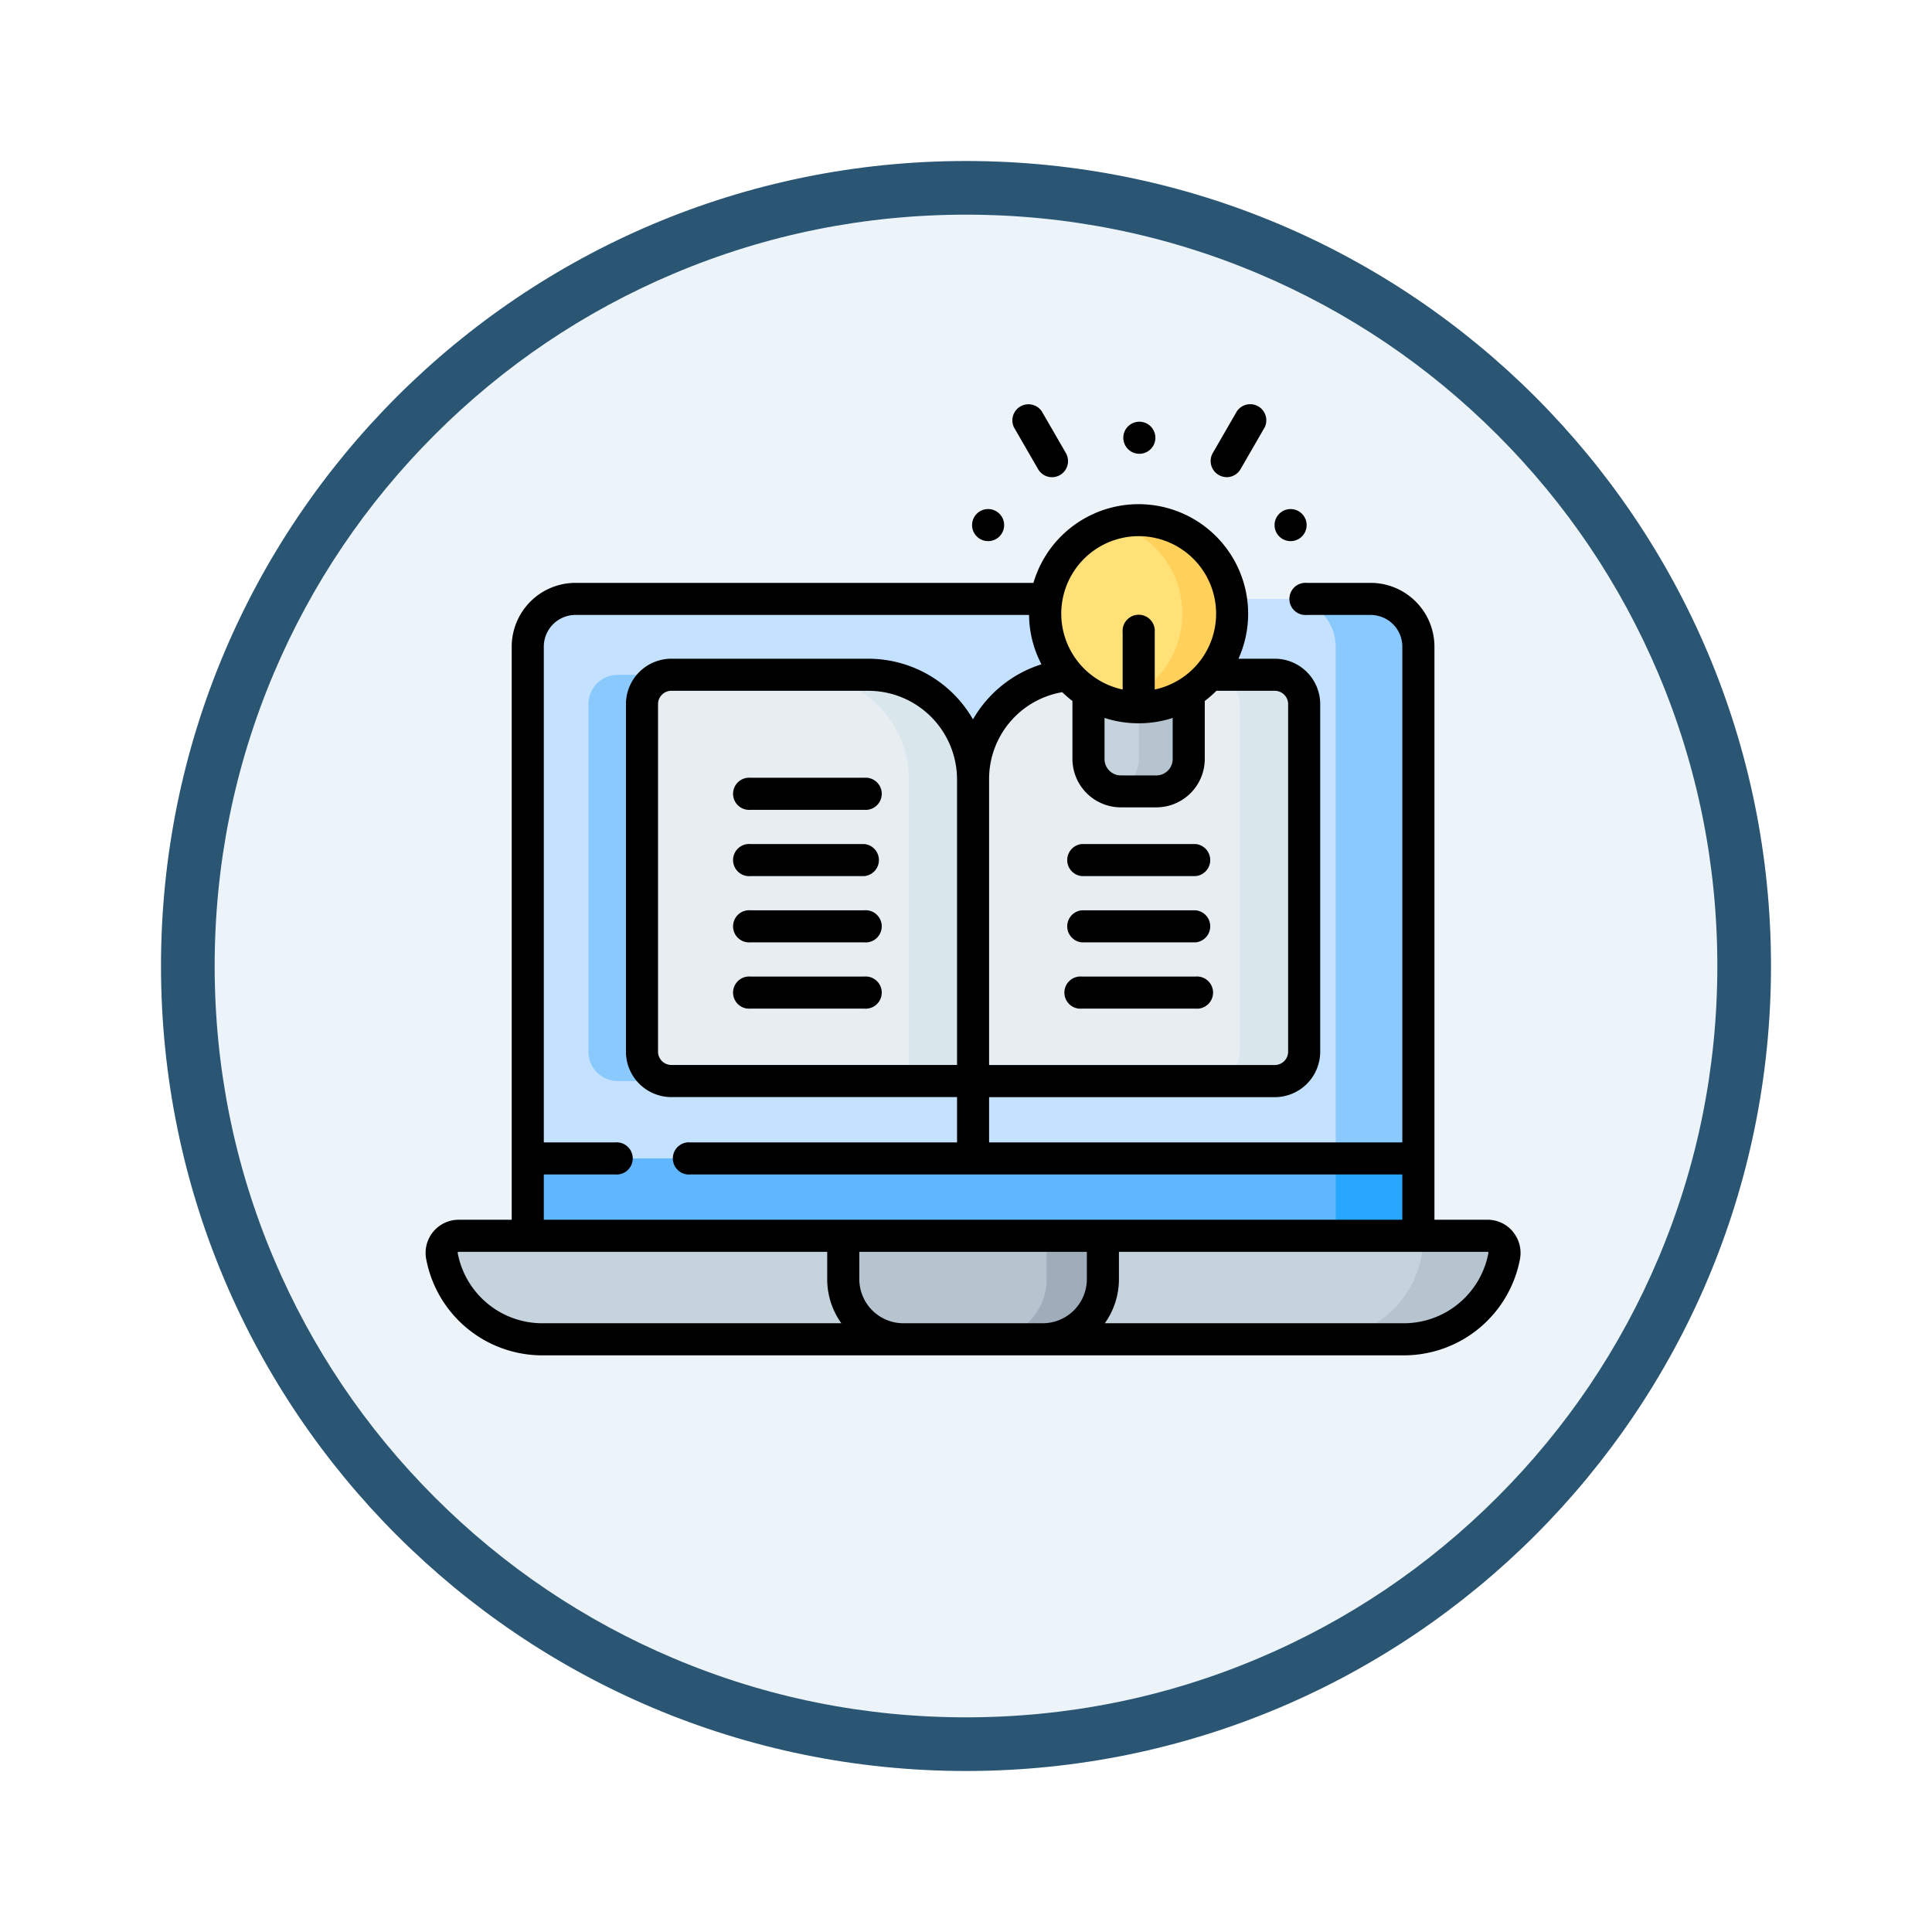<svg xmlns="http://www.w3.org/2000/svg" xmlns:xlink="http://www.w3.org/1999/xlink" width="108" height="108" viewBox="0 0 108 108">
  <defs>
    <filter id="Trazado_904820" x="0" y="0" width="108" height="108" filterUnits="userSpaceOnUse">
      <feOffset dy="3" input="SourceAlpha"/>
      <feGaussianBlur stdDeviation="3" result="blur"/>
      <feFlood flood-opacity="0.161"/>
      <feComposite operator="in" in2="blur"/>
      <feComposite in="SourceGraphic"/>
    </filter>
  </defs>
  <g id="_25" data-name="25" transform="translate(-307 -7525)">
    <g transform="matrix(1, 0, 0, 1, 307, 7525)" filter="url(#Trazado_904820)">
      <g id="Trazado_904820-2" data-name="Trazado 904820" transform="translate(9 6)" fill="#ecf4fa">
        <path d="M 45 88.5 C 39.127 88.5 33.43 87.35 28.068 85.082 C 22.889 82.891 18.236 79.755 14.241 75.759 C 10.245 71.764 7.109 67.111 4.918 61.932 C 2.65 56.57 1.5 50.873 1.5 45 C 1.5 39.127 2.65 33.43 4.918 28.068 C 7.109 22.889 10.245 18.236 14.241 14.241 C 18.236 10.245 22.889 7.109 28.068 4.918 C 33.43 2.65 39.127 1.5 45 1.5 C 50.873 1.5 56.57 2.65 61.932 4.918 C 67.111 7.109 71.764 10.245 75.759 14.241 C 79.755 18.236 82.891 22.889 85.082 28.068 C 87.35 33.43 88.5 39.127 88.5 45 C 88.5 50.873 87.35 56.57 85.082 61.932 C 82.891 67.111 79.755 71.764 75.759 75.759 C 71.764 79.755 67.111 82.891 61.932 85.082 C 56.57 87.35 50.873 88.5 45 88.5 Z" stroke="none"/>
        <path d="M 45 3 C 39.329 3 33.829 4.11 28.653 6.299 C 23.652 8.415 19.16 11.443 15.302 15.302 C 11.443 19.16 8.415 23.652 6.299 28.653 C 4.11 33.829 3 39.329 3 45 C 3 50.671 4.11 56.171 6.299 61.347 C 8.415 66.348 11.443 70.84 15.302 74.698 C 19.16 78.557 23.652 81.585 28.653 83.701 C 33.829 85.89 39.329 87 45 87 C 50.671 87 56.171 85.89 61.347 83.701 C 66.348 81.585 70.84 78.557 74.698 74.698 C 78.557 70.84 81.585 66.348 83.701 61.347 C 85.89 56.171 87 50.671 87 45 C 87 39.329 85.89 33.829 83.701 28.653 C 81.585 23.652 78.557 19.16 74.698 15.302 C 70.84 11.443 66.348 8.415 61.347 6.299 C 56.171 4.11 50.671 3 45 3 M 45 0 C 69.853 0 90 20.147 90 45 C 90 69.853 69.853 90 45 90 C 20.147 90 0 69.853 0 45 C 0 20.147 20.147 0 45 0 Z" stroke="none" fill="#2a5673"/>
      </g>
    </g>
    <g id="Grupo_1144497" data-name="Grupo 1144497" transform="translate(330.791 7514.137)">
      <g id="Grupo_1144495" data-name="Grupo 1144495" transform="translate(0.897 39.938)">
        <path id="Trazado_979844" data-name="Trazado 979844" d="M61.288,428.476H13.127a5.709,5.709,0,0,1-5.611-4.658.953.953,0,0,1,.937-1.128h57.51a.953.953,0,0,1,.937,1.128A5.709,5.709,0,0,1,61.288,428.476Z" transform="translate(-7.5 -382.683)" fill="#c5d3dd"/>
        <path id="Trazado_979845" data-name="Trazado 979845" d="M428.052,422.689H423.43a.953.953,0,0,1,.937,1.128,5.709,5.709,0,0,1-5.611,4.659h4.623a5.709,5.709,0,0,0,5.611-4.659A.953.953,0,0,0,428.052,422.689Z" transform="translate(-369.59 -382.683)" fill="#b6c4cf"/>
        <path id="Trazado_979846" data-name="Trazado 979846" d="M47.769,386.52H97.557v4.324H47.769Z" transform="translate(-42.955 -350.838)" fill="#60b7ff"/>
        <path id="Trazado_979847" data-name="Trazado 979847" d="M425.56,386.52h4.623v4.324H425.56Z" transform="translate(-375.581 -350.838)" fill="#26a6fe"/>
        <path id="Trazado_979848" data-name="Trazado 979848" d="M97.557,127.558v28.609H47.769V127.558a2.669,2.669,0,0,1,2.668-2.668H94.888a2.669,2.669,0,0,1,2.668,2.668Z" transform="translate(-42.955 -120.485)" fill="#c4e2ff"/>
        <path id="Trazado_979849" data-name="Trazado 979849" d="M97.557,127.558v28.609H47.769V127.558a2.669,2.669,0,0,1,2.668-2.668H94.888a2.669,2.669,0,0,1,2.668,2.668Z" transform="translate(-42.955 -120.485)" fill="#c4e2ff"/>
        <path id="Trazado_979850" data-name="Trazado 979850" d="M94.051,183.068H77.784a1.642,1.642,0,0,1-1.642-1.642V162a1.642,1.642,0,0,1,1.642-1.642H88.2a5.853,5.853,0,0,1,5.853,5.853v16.86Z" transform="translate(-67.936 -151.711)" fill="#8ac9fe"/>
        <path id="Trazado_979851" data-name="Trazado 979851" d="M407.863,124.89H403.24a2.669,2.669,0,0,1,2.668,2.668v28.609h4.623V127.558A2.669,2.669,0,0,0,407.863,124.89Z" transform="translate(-355.929 -120.485)" fill="#8ac9fe"/>
        <g id="Grupo_1144494" data-name="Grupo 1144494" transform="translate(11.201)">
          <g id="Grupo_1144492" data-name="Grupo 1144492" transform="translate(0 8.645)">
            <path id="Trazado_979852" data-name="Trazado 979852" d="M119.7,183.068H102.834a1.642,1.642,0,0,1-1.642-1.642V162a1.642,1.642,0,0,1,1.642-1.642h11.013a5.853,5.853,0,0,1,5.853,5.853Z" transform="translate(-101.192 -160.356)" fill="#e8edf2"/>
            <path id="Trazado_979853" data-name="Trazado 979853" d="M180.586,160.356h-3.592a5.853,5.853,0,0,1,5.853,5.853v16.86h3.592v-16.86A5.852,5.852,0,0,0,180.586,160.356Z" transform="translate(-167.932 -160.356)" fill="#d9e7ec"/>
            <path id="Trazado_979854" data-name="Trazado 979854" d="M256,183.068h16.865a1.642,1.642,0,0,0,1.642-1.642V162a1.642,1.642,0,0,0-1.642-1.642H261.852A5.853,5.853,0,0,0,256,166.209v16.86Z" transform="translate(-237.492 -160.356)" fill="#e8edf2"/>
            <path id="Trazado_979855" data-name="Trazado 979855" d="M370.617,160.356h-3.592A1.642,1.642,0,0,1,368.667,162v19.429a1.642,1.642,0,0,1-1.642,1.642h3.592a1.642,1.642,0,0,0,1.642-1.642V162A1.642,1.642,0,0,0,370.617,160.356Z" transform="translate(-335.245 -160.356)" fill="#d9e7ec"/>
          </g>
          <g id="Grupo_1144493" data-name="Grupo 1144493" transform="translate(22.531)">
            <path id="Trazado_979856" data-name="Trazado 979856" d="M309.964,168.627h5.6v3.719a1.811,1.811,0,0,1-1.811,1.811h-1.982a1.811,1.811,0,0,1-1.811-1.811v-3.719Z" transform="translate(-307.536 -158.994)" fill="#c5d3dd"/>
            <path id="Trazado_979857" data-name="Trazado 979857" d="M323.155,168.627v3.719a1.811,1.811,0,0,1-1.409,1.765,1.809,1.809,0,0,0,.4.047h1.982a1.811,1.811,0,0,0,1.811-1.811v-3.719Z" transform="translate(-317.91 -158.994)" fill="#b6c4cf"/>
            <circle id="Elipse_11578" data-name="Elipse 11578" cx="5.23" cy="5.23" r="5.23" transform="translate(0 0)" fill="#ffe177"/>
            <path id="Trazado_979858" data-name="Trazado 979858" d="M323.14,88.046a5.226,5.226,0,0,0-1.393.189,5.23,5.23,0,0,1,0,10.082,5.23,5.23,0,1,0,1.393-10.271Z" transform="translate(-317.91 -88.046)" fill="#ffd15b"/>
          </g>
        </g>
        <path id="Trazado_979859" data-name="Trazado 979859" d="M206.445,428.475h-7.787a3.364,3.364,0,0,1-3.364-3.364v-2.423h14.514v2.423A3.364,3.364,0,0,1,206.445,428.475Z" transform="translate(-172.843 -382.682)" fill="#b6c4cf"/>
        <path id="Trazado_979860" data-name="Trazado 979860" d="M265.622,422.688v2.423a3.364,3.364,0,0,1-3.364,3.364H265.4a3.364,3.364,0,0,0,3.364-3.364v-2.423Z" transform="translate(-231.802 -382.682)" fill="#9facba"/>
      </g>
      <g id="Grupo_1144496" data-name="Grupo 1144496" transform="translate(0 33.405)">
        <path id="Trazado_979861" data-name="Trazado 979861" d="M60.783,121.22a1.844,1.844,0,0,0-1.423-.668H56.395V88.516a3.569,3.569,0,0,0-3.565-3.565H49.266a.9.9,0,1,0,0,1.793H52.83A1.773,1.773,0,0,1,54.6,88.515v27.713H31.5V113.7H47.47a2.541,2.541,0,0,0,2.539-2.538V91.729a2.541,2.541,0,0,0-2.539-2.538H45.441a6.125,6.125,0,1,0-11.462-4.24H8.379a3.569,3.569,0,0,0-3.565,3.565v32.037H1.85a1.85,1.85,0,0,0-1.818,2.19,6.608,6.608,0,0,0,6.493,5.39h48.16a6.608,6.608,0,0,0,6.493-5.39,1.845,1.845,0,0,0-.4-1.522ZM14.8,116.228a.9.9,0,1,0,0,1.793H54.6v2.531H6.608v-2.531H10.6a.9.9,0,1,0,0-1.793H6.608V88.515A1.773,1.773,0,0,1,8.38,86.744H33.733a6.086,6.086,0,0,0,.694,2.76A6.744,6.744,0,0,0,30.6,92.582a6.752,6.752,0,0,0-5.851-3.391H13.739A2.541,2.541,0,0,0,11.2,91.729v19.429a2.541,2.541,0,0,0,2.538,2.538H29.708v2.532ZM39.858,92.8a6.1,6.1,0,0,0,1.905-.3v2.3a.916.916,0,0,1-.914.915H38.868a.916.916,0,0,1-.915-.915v-2.3a6.092,6.092,0,0,0,1.9.3Zm-10.15,19.1H13.739a.746.746,0,0,1-.745-.745V91.729a.746.746,0,0,1,.745-.745H24.752a4.962,4.962,0,0,1,4.956,4.956ZM47.47,90.984a.746.746,0,0,1,.746.745v19.429a.746.746,0,0,1-.746.745H31.5V95.94h0a4.924,4.924,0,0,1,4.088-4.879,6.167,6.167,0,0,0,.571.492V94.8A2.711,2.711,0,0,0,38.868,97.5h1.981A2.711,2.711,0,0,0,43.557,94.8V91.553a6.175,6.175,0,0,0,.65-.569Zm-7.611-8.645a4.334,4.334,0,0,1,.9,8.573v-3.2a.9.9,0,1,0-1.793,0v3.2a4.334,4.334,0,0,1,.9-8.573ZM1.795,122.412a.051.051,0,0,1,.012-.046.052.052,0,0,1,.043-.02h20.6v1.526a4.236,4.236,0,0,0,.79,2.467H6.525a4.814,4.814,0,0,1-4.73-3.927Zm24.917,3.927a2.47,2.47,0,0,1-2.467-2.467v-1.526H36.965v1.526a2.47,2.47,0,0,1-2.467,2.467Zm32.7-3.927a4.814,4.814,0,0,1-4.73,3.927H37.968a4.235,4.235,0,0,0,.79-2.467v-1.526h20.6a.056.056,0,0,1,.055.067Z" transform="translate(0 -74.91)"/>
        <path id="Trazado_979862" data-name="Trazado 979862" d="M151.717,208.524h-6.353a.9.9,0,1,0,0,1.793h6.353a.9.9,0,1,0,0-1.793Z" transform="translate(-127.197 -187.589)"/>
        <path id="Trazado_979863" data-name="Trazado 979863" d="M151.717,239.51h-6.353a.9.9,0,1,0,0,1.793h6.353a.9.9,0,0,0,0-1.793Z" transform="translate(-127.197 -214.87)"/>
        <path id="Trazado_979864" data-name="Trazado 979864" d="M151.717,270.495h-6.353a.9.9,0,1,0,0,1.793h6.353a.9.9,0,1,0,0-1.793Z" transform="translate(-127.197 -242.151)"/>
        <path id="Trazado_979865" data-name="Trazado 979865" d="M151.717,301.481h-6.353a.9.9,0,1,0,0,1.793h6.353a.9.9,0,1,0,0-1.793Z" transform="translate(-127.197 -269.433)"/>
        <path id="Trazado_979866" data-name="Trazado 979866" d="M306.64,239.51h-6.353a.9.9,0,0,0,0,1.793h6.353a.9.9,0,0,0,0-1.793Z" transform="translate(-263.599 -214.87)"/>
        <path id="Trazado_979867" data-name="Trazado 979867" d="M306.64,270.495h-6.353a.9.9,0,0,0,0,1.793h6.353a.9.9,0,0,0,0-1.793Z" transform="translate(-263.599 -242.151)"/>
        <path id="Trazado_979868" data-name="Trazado 979868" d="M306.64,301.481h-6.353a.9.9,0,1,0,0,1.793h6.353a.9.9,0,1,0,0-1.793Z" transform="translate(-263.599 -269.433)"/>
        <path id="Trazado_979869" data-name="Trazado 979869" d="M276.359,37.539a.9.9,0,0,0,.776-1.345l-1.351-2.34a.9.9,0,0,0-1.553.9l1.351,2.34A.9.9,0,0,0,276.359,37.539Z" transform="translate(-241.34 -33.405)"/>
        <path id="Trazado_979870" data-name="Trazado 979870" d="M367.97,37.54a.9.9,0,0,0,.777-.448l1.351-2.34a.9.9,0,0,0-1.553-.9l-1.351,2.34a.9.9,0,0,0,.776,1.345Z" transform="translate(-323.191 -33.407)"/>
        <circle id="Elipse_11579" data-name="Elipse 11579" cx="0.897" cy="0.897" r="0.897" transform="translate(47.457 5.914)"/>
        <circle id="Elipse_11580" data-name="Elipse 11580" cx="0.897" cy="0.897" r="0.897" transform="translate(30.548 5.914)"/>
        <circle id="Elipse_11581" data-name="Elipse 11581" cx="0.897" cy="0.897" r="0.897" transform="translate(39.002 1.032)"/>
      </g>
    </g>
  </g>
</svg>

